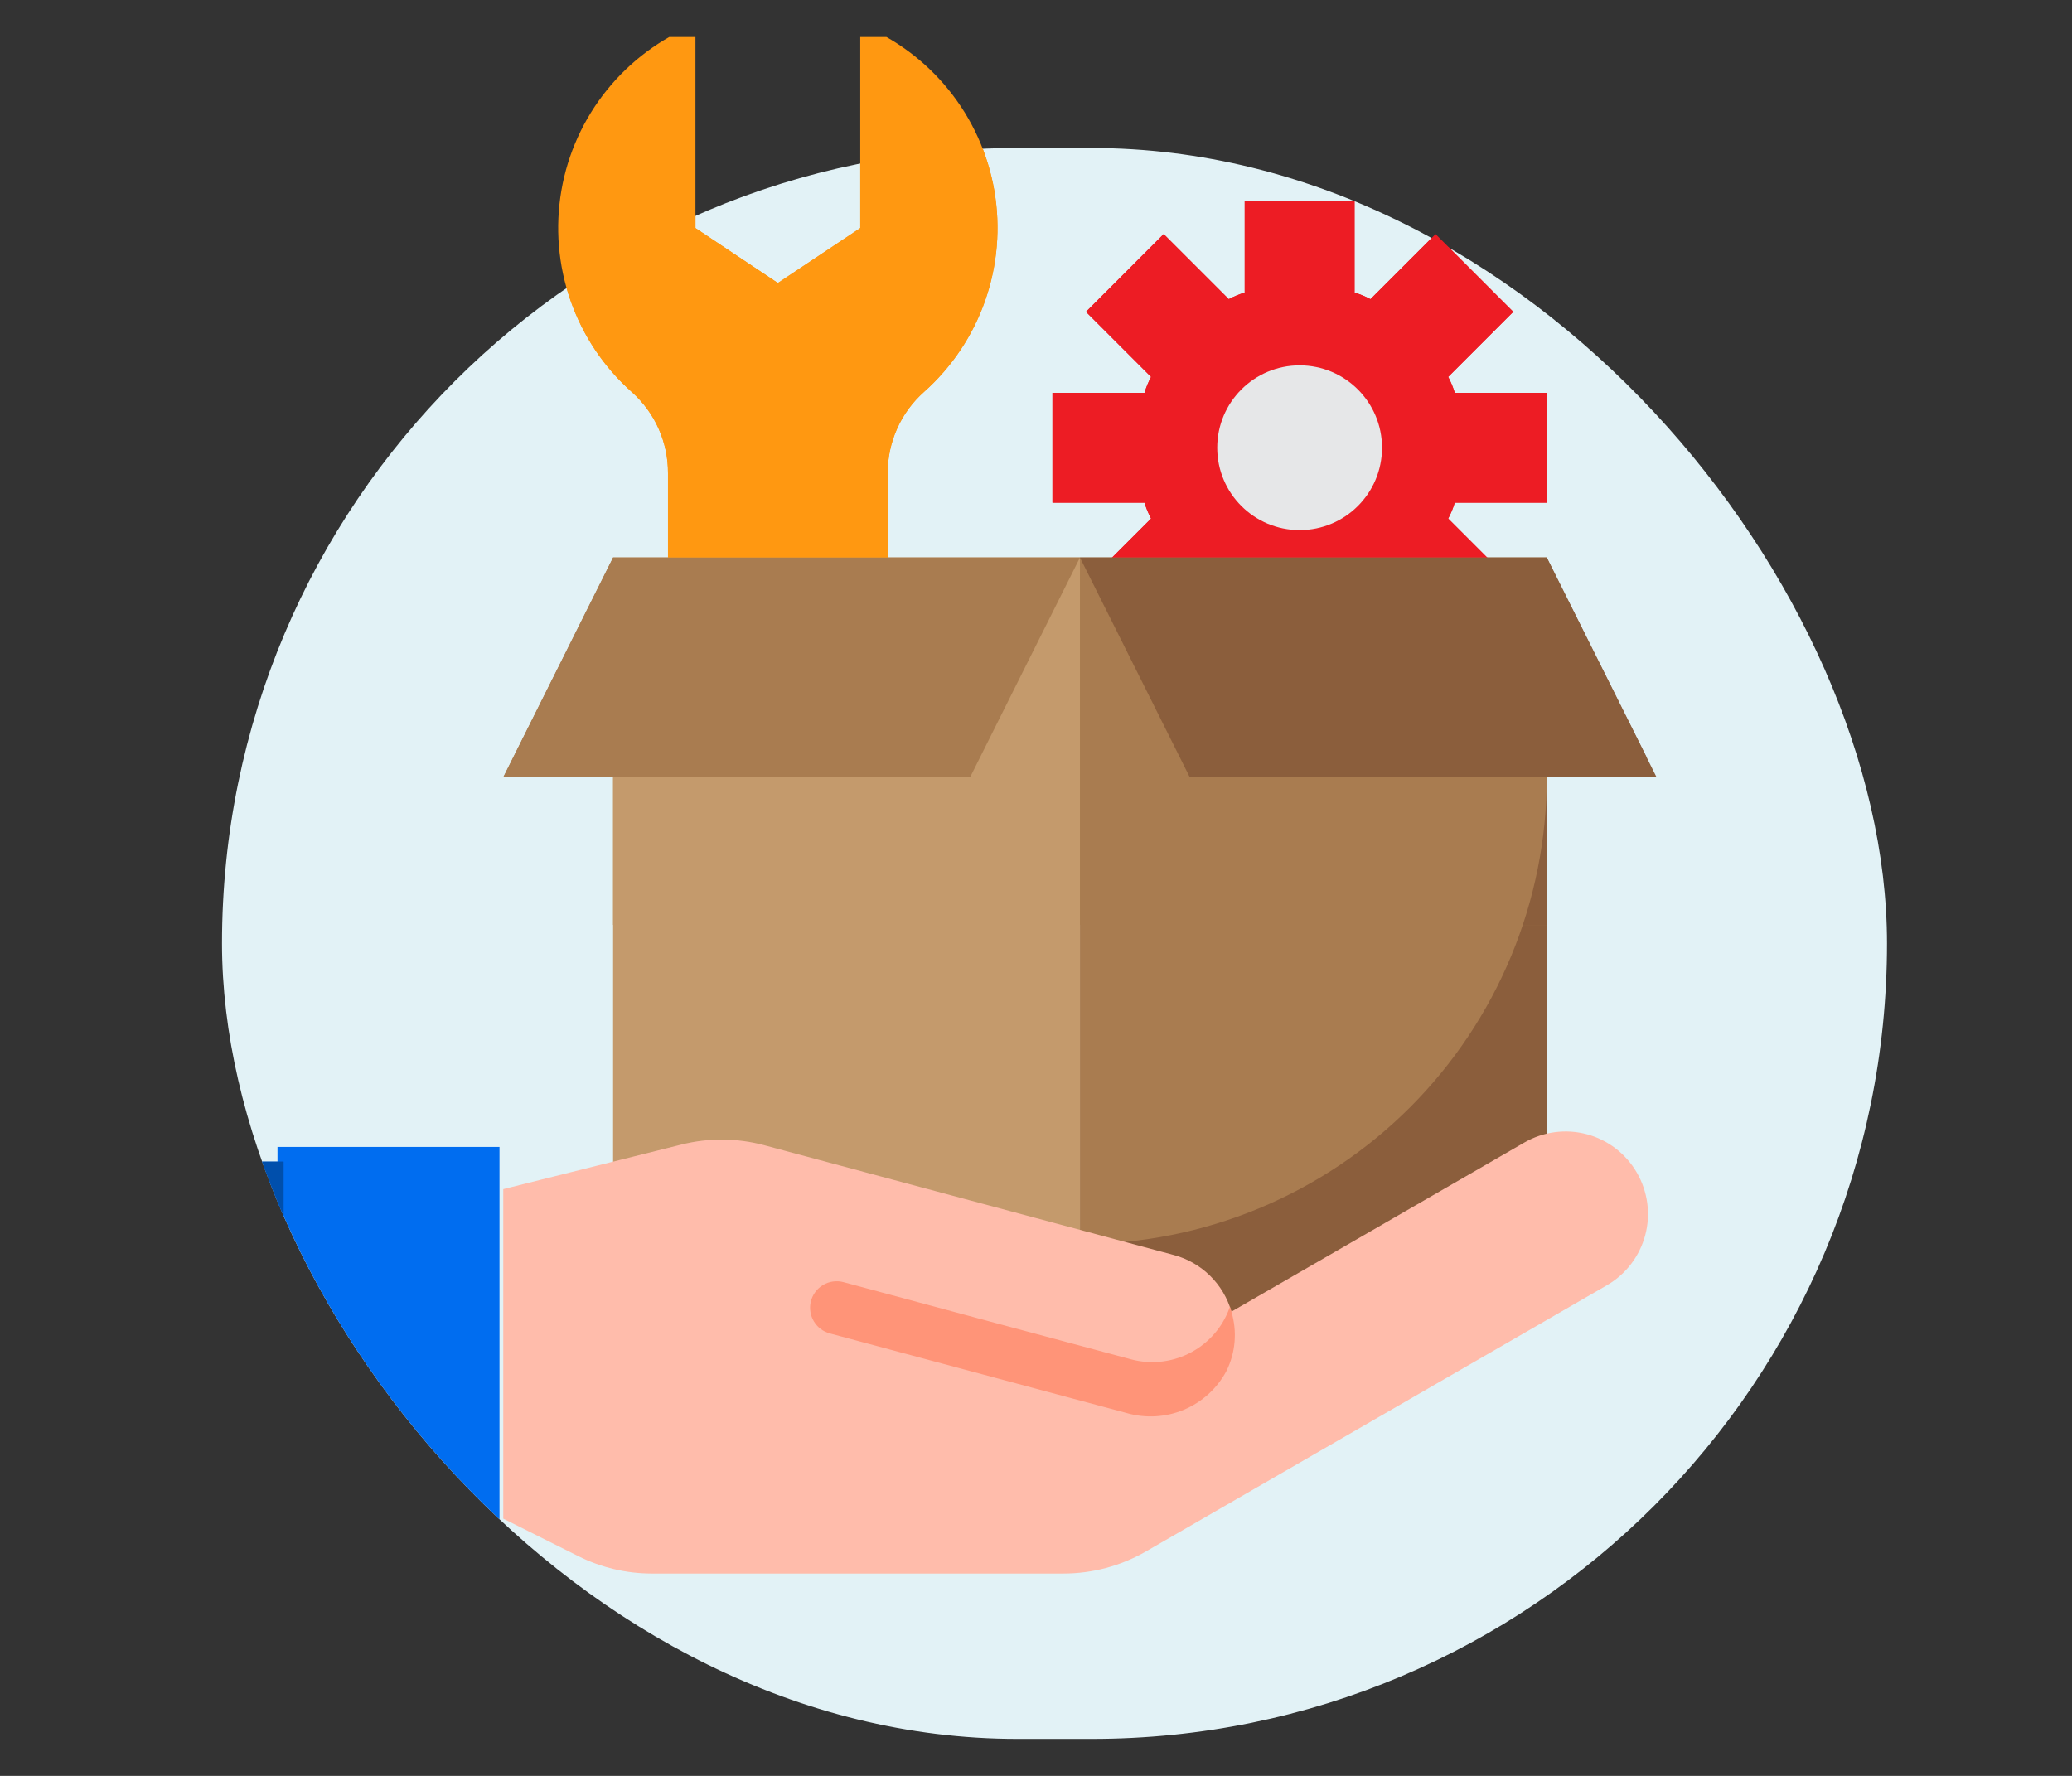 <svg width="56" height="48" viewBox="0 0 56 48" fill="none" xmlns="http://www.w3.org/2000/svg">
<rect x="0" y="0" width="56" height="48" fill="#333333" stroke="none"/>
<g clip-path="url(#clip0_54_5110)">
<rect x="6" y="4" width="45" height="43" rx="21.5" fill="#E2F2F6"/>
<path d="M39.318 13.586C39.273 13.735 39.214 13.879 39.14 14.016L40.899 15.775L40.862 15.812H29.388L29.351 15.775L31.11 14.016C31.037 13.879 30.977 13.735 30.932 13.586H28.445V10.617H30.932C30.977 10.468 31.037 10.324 31.11 10.187L29.351 8.428L31.451 6.327L33.21 8.086C33.347 8.013 33.492 7.953 33.641 7.908V5.422H36.609V7.908C36.758 7.953 36.903 8.013 37.04 8.086L38.799 6.327L40.899 8.428L39.14 10.187C39.214 10.324 39.273 10.468 39.318 10.617H41.805V13.586H39.318Z" fill="#ED1C24"/>
<path d="M35.125 14.328C36.355 14.328 37.352 13.331 37.352 12.102C37.352 10.872 36.355 9.875 35.125 9.875C33.895 9.875 32.898 10.872 32.898 12.102C32.898 13.331 33.895 14.328 35.125 14.328Z" fill="#E6E7E8"/>
<path d="M16.57 15.07H29.188V35.109H16.57V15.07Z" fill="#C49A6C"/>
<path d="M29.188 15.07H41.805V35.109H29.188V15.07Z" fill="#A97C50"/>
<path d="M29.188 33.625V35.852L41.805 35.109V21.008C41.805 24.354 40.475 27.563 38.109 29.93C35.743 32.296 32.534 33.625 29.188 33.625Z" fill="#8B5E3C"/>
<path d="M23.25 0.657V6.164L21.023 7.649L18.796 6.164V0.657C17.86 1.036 17.037 1.647 16.403 2.433C15.769 3.218 15.345 4.153 15.173 5.147C15.001 6.142 15.085 7.165 15.418 8.118C15.75 9.071 16.32 9.924 17.075 10.595C17.384 10.871 17.632 11.209 17.801 11.588C17.97 11.967 18.056 12.377 18.054 12.792V15.07H23.992V12.792C23.99 12.377 24.076 11.967 24.245 11.588C24.414 11.209 24.661 10.871 24.971 10.595C25.725 9.924 26.296 9.071 26.628 8.118C26.961 7.165 27.045 6.142 26.873 5.147C26.7 4.153 26.277 3.218 25.643 2.433C25.009 1.647 24.185 1.036 23.25 0.657Z" fill="#FF9811"/>
<path d="M21.023 15.07H18.055H16.57L13.602 21.008H16.57H26.219L29.188 15.07H23.992H21.023Z" fill="#A97C50"/>
<path d="M40.862 15.07H29.388H29.188L32.156 21.008H41.805H44.773L41.805 15.07H40.862Z" fill="#8B5E3C"/>
<path d="M44.239 31.695C44.093 31.442 43.899 31.221 43.668 31.043C43.437 30.865 43.172 30.734 42.89 30.658C42.608 30.582 42.315 30.563 42.025 30.601C41.736 30.639 41.456 30.733 41.203 30.879L33.284 35.451H33.281C33.175 35.084 32.977 34.75 32.704 34.482C32.432 34.214 32.095 34.021 31.727 33.922L20.653 30.953C19.923 30.758 19.154 30.751 18.421 30.935L13.602 32.141V41.047L15.63 42.061C16.248 42.37 16.93 42.531 17.621 42.531H28.737C29.518 42.532 30.286 42.328 30.964 41.938L43.432 34.738C43.943 34.442 44.314 33.954 44.466 33.384C44.617 32.813 44.535 32.206 44.239 31.695Z" fill="#FFBCAB"/>
<path d="M33.28 35.451C33.267 35.407 33.257 35.362 33.242 35.319C33.226 35.365 33.209 35.41 33.19 35.454C32.983 35.949 32.604 36.352 32.123 36.588C31.642 36.825 31.092 36.88 30.573 36.742L26.627 35.685L22.797 34.655C22.703 34.63 22.606 34.624 22.51 34.638C22.414 34.652 22.322 34.685 22.239 34.735C22.157 34.785 22.085 34.852 22.029 34.93C21.972 35.009 21.932 35.098 21.911 35.193C21.872 35.373 21.903 35.562 21.999 35.719C22.095 35.877 22.247 35.992 22.426 36.04L30.452 38.193C30.962 38.34 31.509 38.309 31.999 38.103C32.489 37.897 32.894 37.528 33.145 37.06C33.394 36.56 33.442 35.985 33.28 35.451Z" fill="#FF9478"/>
<path d="M7.5 31V32.222V40.778V42H13.5V40.167V32.833V31H7.5Z" fill="#006DF0"/>
<path d="M1.727 31.398H7.664V41.789H1.727V31.398Z" fill="#005ECE"/>
<path d="M6.18 31.398H7.664V41.789H6.18V31.398Z" fill="#004FAC"/>
</g>
<g clip-path="url(#clip1_54_5110)">
<path d="M39.318 13.586C39.273 13.735 39.214 13.879 39.14 14.016L40.899 15.775L40.862 15.812H29.388L29.351 15.775L31.11 14.016C31.037 13.879 30.977 13.735 30.932 13.586H28.445V10.617H30.932C30.977 10.468 31.037 10.324 31.11 10.187L29.351 8.428L31.451 6.327L33.21 8.086C33.347 8.013 33.492 7.953 33.641 7.908V5.422H36.609V7.908C36.758 7.953 36.903 8.013 37.04 8.086L38.799 6.327L40.899 8.428L39.14 10.187C39.214 10.324 39.273 10.468 39.318 10.617H41.805V13.586H39.318Z" fill="#ED1C24"/>
<path d="M35.125 14.328C36.355 14.328 37.352 13.331 37.352 12.102C37.352 10.872 36.355 9.875 35.125 9.875C33.895 9.875 32.898 10.872 32.898 12.102C32.898 13.331 33.895 14.328 35.125 14.328Z" fill="#E6E7E8"/>
<path d="M16.57 15.07H29.188V35.109H16.57V15.07Z" fill="#C49A6C"/>
<path d="M29.188 15.07H41.805V35.109H29.188V15.07Z" fill="#A97C50"/>
<path d="M29.188 33.625V35.852L41.805 35.109V21.008C41.805 24.354 40.475 27.563 38.109 29.93C35.743 32.296 32.534 33.625 29.188 33.625Z" fill="#8B5E3C"/>
<path d="M23.25 0.657V6.164L21.023 7.649L18.796 6.164V0.657C17.86 1.036 17.037 1.647 16.403 2.433C15.769 3.218 15.345 4.153 15.173 5.147C15.001 6.142 15.085 7.165 15.418 8.118C15.75 9.071 16.32 9.924 17.075 10.595C17.384 10.871 17.632 11.209 17.801 11.588C17.97 11.967 18.056 12.377 18.054 12.792V15.07H23.992V12.792C23.99 12.377 24.076 11.967 24.245 11.588C24.414 11.209 24.661 10.871 24.971 10.595C25.725 9.924 26.296 9.071 26.628 8.118C26.961 7.165 27.045 6.142 26.873 5.147C26.7 4.153 26.277 3.218 25.643 2.433C25.009 1.647 24.185 1.036 23.25 0.657Z" fill="#FF9811"/>
<path d="M21.023 15.07H18.055H16.57L13.602 21.008H16.57H26.219L29.188 15.07H23.992H21.023Z" fill="#A97C50"/>
<path d="M40.862 15.07H29.388H29.188L32.156 21.008H41.805H44.773L41.805 15.07H40.862Z" fill="#8B5E3C"/>
</g>
<defs>
<clipPath id="clip0_54_5110">
<rect x="6" y="4" width="45" height="43" rx="21.5" fill="white"/>
</clipPath>
<clipPath id="clip1_54_5110">
<rect width="31" height="24" fill="white" transform="translate(13.5 1)"/>
</clipPath>
</defs>
</svg>
